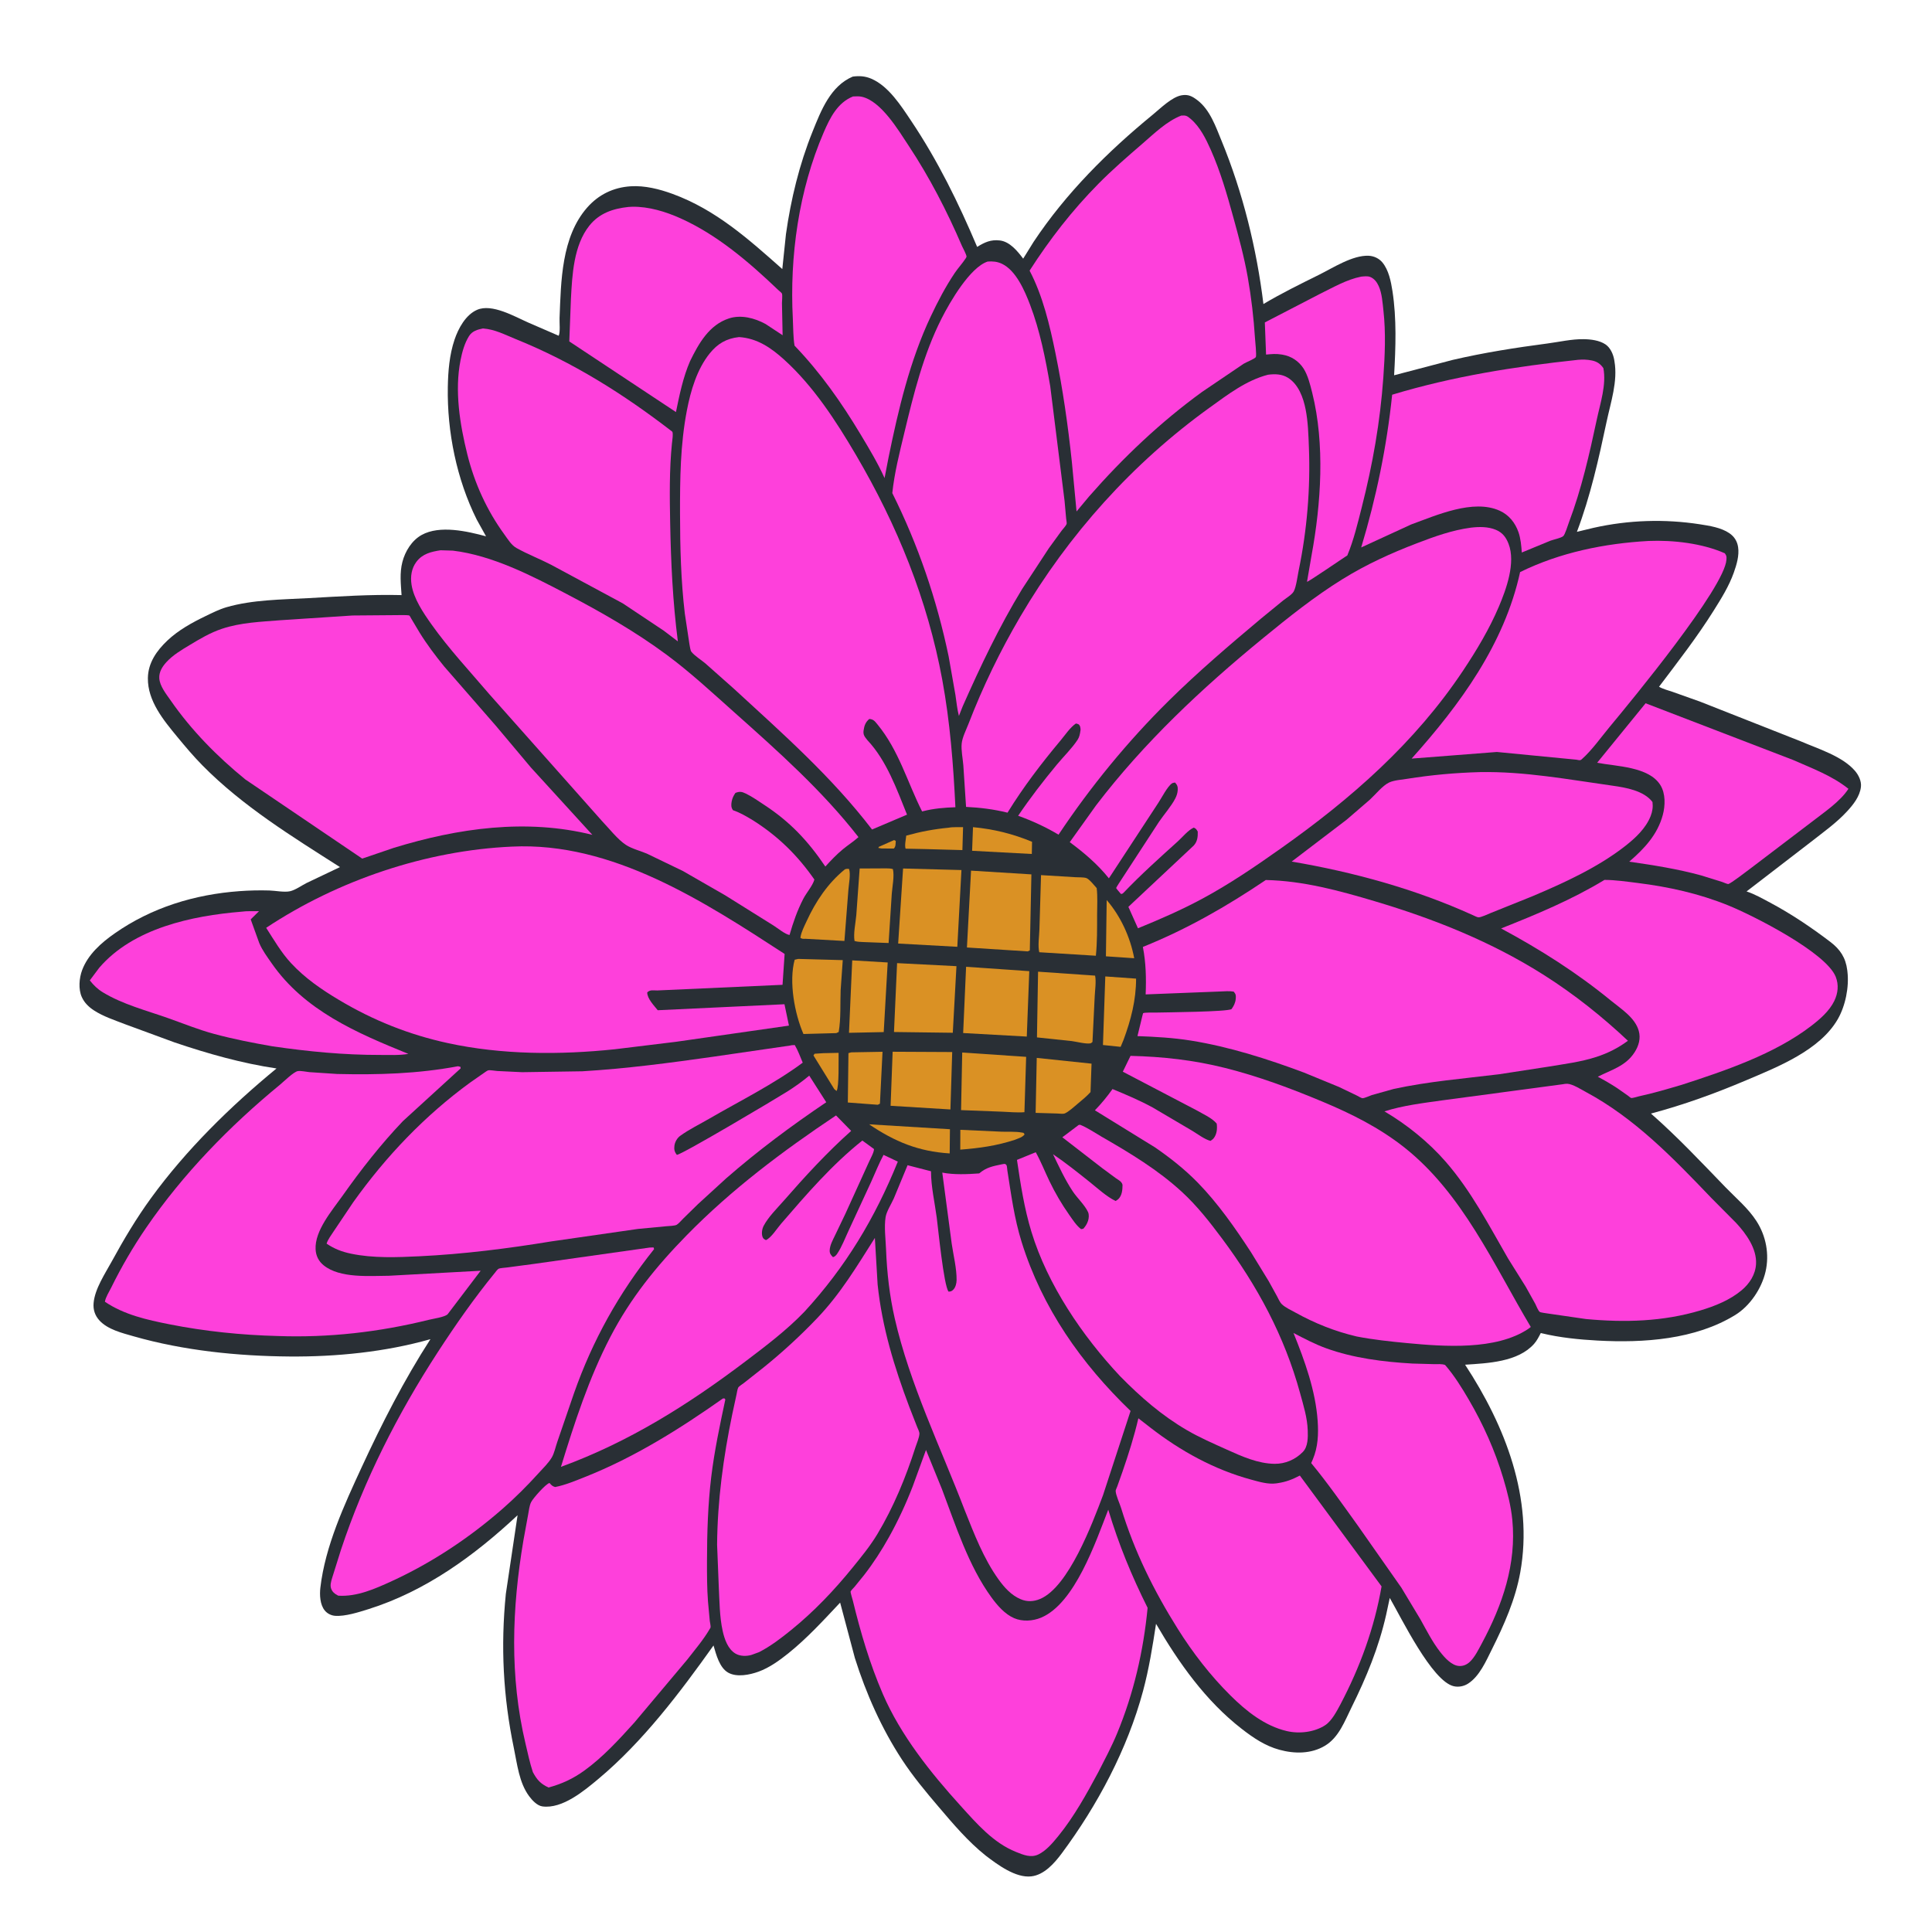 <?xml version="1.0" encoding="utf-8" ?>
<svg xmlns="http://www.w3.org/2000/svg" xmlns:xlink="http://www.w3.org/1999/xlink" width="100" height="100">
	<path fill="#292F35" transform="matrix(0.1 0 0 0.1 -2.38419e-07 0)" d="M441.367 39.65C444.799 39.188 447.851 39.386 451.054 40.77C459.971 44.623 466.387 54.765 471.59 62.528C485.411 83.149 496.108 104.985 505.775 127.797C509.649 125.393 512.819 123.91 517.521 124.459C522.683 125.062 526.697 130.011 529.596 133.876L534.99 125.187C551.719 100.003 573.39 78.419 596.701 59.326C600.648 56.094 606.553 50.176 611.633 49.316C615.041 48.739 617.079 49.812 619.765 51.857C626.33 56.855 629.275 65.581 632.29 72.911C643.294 99.654 650.443 128.702 653.949 157.367C663.287 151.807 673.028 147.035 682.758 142.211C690.006 138.618 700.093 132.014 708.42 132.38C711.104 132.498 713.784 133.736 715.511 135.817C718.795 139.774 719.961 145.691 720.729 150.642C722.942 164.914 722.399 179.867 721.59 194.238L751.929 186.281C768.223 182.49 784.453 179.96 801.025 177.775C807.184 176.963 813.463 175.471 819.694 175.557C823.408 175.608 827.875 176.147 831.013 178.267C833.532 179.97 835.004 183.318 835.51 186.218L835.635 186.995C837.434 197.332 833.723 208.175 831.594 218.194C827.485 237.529 823.219 256.736 816.211 275.275L824.923 273.182C842.976 269.143 861.596 268.544 879.874 271.372C884.892 272.148 890.883 273.085 895.131 275.994C897.679 277.738 899.167 280.133 899.636 283.163C900.308 287.502 898.87 292.273 897.42 296.362C894.919 303.416 890.956 309.742 887 316.05C878.395 329.767 868.467 342.544 858.714 355.447C860.715 356.662 863.502 357.32 865.737 358.103L880.044 363.198L932.052 383.704C941.002 387.574 953.718 391.426 960.201 399.073C962.056 401.261 963.562 404.394 963.212 407.333C962.63 412.231 959.304 416.398 956.076 419.915C950.574 425.912 943.807 430.678 937.437 435.692L904.017 461.408C908.168 462.76 912.362 465.15 916.229 467.212C927.151 473.038 937.51 480.01 947.352 487.502C952.458 491.389 955.33 495.664 956.136 502.175L956.223 502.93C957.167 510.857 955.202 520.655 951.196 527.581C941.906 543.641 920.242 552.184 903.9 559.112C887.609 566.018 871.651 571.804 854.541 576.384C868.159 588.332 880.545 601.52 893.126 614.531C898.619 620.211 904.798 625.313 909.122 631.997C914.117 639.717 915.922 649.269 913.834 658.247C911.81 666.949 905.806 675.922 898.193 680.614C877.464 693.391 850.72 695.174 826.904 693.875C817.404 693.357 807.361 692.362 798.102 690.116L797.512 689.967C796.515 691.892 795.511 693.906 794.072 695.541C785.752 704.999 769.974 705.611 758.327 706.371C779.097 738.007 793.807 775.531 786.88 813.887C784.331 828.001 778.525 841.016 772.168 853.76C769.152 859.806 765.769 867.693 759.823 871.47C757.667 872.839 754.918 873.366 752.424 872.779C741.165 870.131 725.423 837.581 719.338 827.093L717.468 835.799C713.652 852.693 707.242 868.202 699.577 883.682C696.023 890.861 693.007 899.276 685.8 903.596C678.641 907.888 670.035 907.816 662.212 905.675C654.796 903.645 648.751 899.533 642.731 894.868C624.074 880.41 610.128 860.701 598.363 840.487C596.556 852.202 594.718 863.801 591.634 875.268C583.541 905.359 568.054 934.407 549.524 959.352C545.766 964.411 540.452 970.443 533.801 971.205C525.677 972.137 516.323 965.13 510.208 960.471C501.092 953.211 493.419 944.142 485.894 935.299C479.148 927.373 472.549 919.473 466.84 910.747C456.271 894.591 448.284 876.594 442.486 858.211L434.852 829.508C426.315 838.587 417.768 847.943 408.03 855.763C403.418 859.466 398.178 863.242 392.569 865.265C388.044 866.898 381.437 868.252 376.992 865.803C372.386 863.266 370.698 856.381 369.314 851.698C352.005 876.028 332.775 901.485 309.767 920.726C302.413 926.875 291.125 936.364 280.793 935.005C278.045 934.643 275.449 931.839 273.861 929.688C268.692 922.686 267.713 913.192 265.986 904.893C260.424 878.173 259.096 852.153 261.822 824.988L267.897 784.283C245.527 805.218 220.205 823.639 190.674 832.903C185.725 834.455 178.638 836.736 173.441 836.345C171.416 836.193 169.411 835.184 168.117 833.612C165.599 830.554 165.389 825.488 165.827 821.743C168.344 800.242 178.126 779.083 187.139 759.572C197.681 736.751 209.149 714.292 222.785 693.157C199.41 699.797 174.113 702.314 149.879 702.124C123.043 701.915 94.995 699.065 69.152 691.664C63.273 689.98 55.811 688.174 51.514 683.518C49.152 680.959 48.143 677.904 48.447 674.448C49.095 667.058 54.411 659.202 57.933 652.754C64.071 641.515 70.591 630.554 78.126 620.19C96.343 595.132 119.266 572.657 143.124 553.036C125.156 550.368 107.507 545.359 90.332 539.547L64.599 530.084C59.27 528.011 53.417 526.111 48.619 522.972C45.914 521.203 43.684 519.046 42.34 516.071C40.498 511.997 40.974 506.285 42.488 502.197C45.498 494.072 52.391 488.001 59.311 483.155C78.506 469.711 100.793 462.926 124.053 461.247C129.138 460.88 134.308 460.766 139.404 460.912C142.531 461.001 147.069 461.946 150.056 461.316C152.798 460.738 156.165 458.305 158.701 457.027L175.967 448.806C151.174 432.988 125.591 417.263 104.821 396.206C100.222 391.543 96.001 386.542 91.836 381.494C84.683 372.823 76.372 362.841 76.545 350.961C76.659 343.091 81.074 336.816 86.599 331.578C92.314 326.161 99.388 322.269 106.435 318.872C109.916 317.194 113.515 315.369 117.236 314.292C130.775 310.373 145.71 310.364 159.71 309.588C175.81 308.697 191.698 307.616 207.846 308.02C207.474 302.215 206.797 296.637 208.265 290.906C209.679 285.381 213.138 279.741 218.227 276.905C227.617 271.673 241.867 274.981 251.571 277.6L246.749 268.915C236.384 248.14 231.377 223.506 231.787 200.363C231.933 192.132 232.62 183.634 235.275 175.784C237.236 169.987 241.015 162.943 246.945 160.362C254.672 156.999 266.42 163.877 273.467 166.972L289.179 173.782C290.071 171.9 289.534 166.92 289.625 164.638C290.385 145.576 290.567 122.644 303.904 107.45C309.817 100.713 317.503 96.993 326.438 96.424C333.748 95.957 341.318 97.872 348.141 100.37C370.479 108.549 387.414 123.74 404.917 139.26L406.807 121.208C409.354 103.143 413.744 85.076 420.569 68.141C424.97 57.221 429.811 44.568 441.367 39.65Z"/>
	<path fill="#DA9124" transform="matrix(0.1 0 0 0.1 -2.38419e-07 0)" d="M462.793 434.814L463.647 435.245C463.505 436.782 463.735 438.071 462.651 439.209L456.299 439.172L454.635 438.891L454.877 438.329L462.793 434.814Z"/>
	<path fill="#DA9124" transform="matrix(0.1 0 0 0.1 -2.38419e-07 0)" d="M426.047 545.125L434.057 544.951C433.985 548.406 434.391 562.682 433.004 564.697L431.806 563.704L421.054 546.306L421.631 545.416L426.047 545.125Z"/>
	<path fill="#DA9124" transform="matrix(0.1 0 0 0.1 -2.38419e-07 0)" d="M497.072 584.791L518.311 585.755C521.713 585.904 525.547 585.578 528.873 586.198C530.083 586.424 529.62 586.145 530.332 587.158C529.168 588.736 527.122 589.189 525.329 589.948C515.836 593.065 506.931 594.283 497.03 595.056L497.072 584.791Z"/>
	<path fill="#DA9124" transform="matrix(0.1 0 0 0.1 -2.38419e-07 0)" d="M572.818 465.861C580.046 474.206 585.063 485.162 587.064 495.982L572.42 494.987L572.818 465.861Z"/>
	<path fill="#DA9124" transform="matrix(0.1 0 0 0.1 -2.38419e-07 0)" d="M491.032 428.42C493.201 427.971 496.225 428.216 498.482 428.136L498.135 440.005L478.638 439.474L468.751 439.272C468.125 437.745 468.911 434.253 469.07 432.515C476.329 430.487 483.528 429.127 491.032 428.42Z"/>
	<path fill="#DA9124" transform="matrix(0.1 0 0 0.1 -2.38419e-07 0)" d="M503.621 428.136C514.412 429.15 524.174 431.561 534.185 435.707L534.064 442.016L503.161 440.366L503.621 428.136Z"/>
	<path fill="#DA9124" transform="matrix(0.1 0 0 0.1 -2.38419e-07 0)" d="M449.84 581.943L491.689 584.488L491.558 597.012C475.314 595.976 463.22 590.975 449.84 581.943Z"/>
	<path fill="#DA9124" transform="matrix(0.1 0 0 0.1 -2.38419e-07 0)" d="M440.617 544.689L456.793 544.403L455.453 571.264L454.346 571.826L438.834 570.657L439.154 545.094L440.617 544.689Z"/>
	<path fill="#DA9124" transform="matrix(0.1 0 0 0.1 -2.38419e-07 0)" d="M572.098 505.4L588.037 506.531C588.036 517.664 585.378 527.837 581.546 538.231L580.044 541.844L570.889 540.897L572.098 505.4Z"/>
	<path fill="#DA9124" transform="matrix(0.1 0 0 0.1 -2.38419e-07 0)" d="M437.33 449.951C438.269 449.662 438.523 449.648 439.453 449.742C440.408 452.486 439.349 457.545 439.134 460.52L437.068 487.039L416.872 485.912C415.803 485.966 415.237 486.022 414.307 485.455L414.357 484.95C414.798 482.279 416.33 479.34 417.454 476.898C422.214 466.558 428.433 457.206 437.33 449.951Z"/>
	<path fill="#DA9124" transform="matrix(0.1 0 0 0.1 -2.38419e-07 0)" d="M441.112 497.084L459.468 498.17L457.411 534.206L439.435 534.582L441.112 497.084Z"/>
	<path fill="#DA9124" transform="matrix(0.1 0 0 0.1 -2.38419e-07 0)" d="M458.739 449.465C459.932 449.486 461.001 449.494 462.158 449.835C463.019 453.358 461.851 458.947 461.581 462.619L459.94 488.101L447.144 487.617C445.497 487.544 443.906 487.534 442.313 487.061C441.624 483.227 442.882 477.625 443.22 473.662L444.962 449.533L458.739 449.465Z"/>
	<path fill="#DA9124" transform="matrix(0.1 0 0 0.1 -2.38419e-07 0)" d="M536.619 547.565L564.981 550.545L564.456 565.255C562.461 567.472 560.18 569.319 557.893 571.223C556.302 572.581 552.942 575.607 551.098 576.324C550.234 576.659 548.106 576.375 547.165 576.349L536.039 576.022L536.619 547.565Z"/>
	<path fill="#DA9124" transform="matrix(0.1 0 0 0.1 -2.38419e-07 0)" d="M462.03 544.379L492.861 544.534L491.938 574.255L460.974 572.354L462.03 544.379Z"/>
	<path fill="#DA9124" transform="matrix(0.1 0 0 0.1 -2.38419e-07 0)" d="M413.14 496.338L436.213 496.96L435.116 512.525C434.842 519.554 435.319 527.256 434.099 534.162L432.861 534.734L415.862 535.199C411.283 524.651 408.226 508.156 411.316 496.76L413.14 496.338Z"/>
	<path fill="#DA9124" transform="matrix(0.1 0 0 0.1 -2.38419e-07 0)" d="M498.04 544.778L531.13 547.02L530.243 575.67C526.453 575.973 522.471 575.548 518.659 575.406L497.449 574.592L498.04 544.778Z"/>
	<path fill="#DA9124" transform="matrix(0.1 0 0 0.1 -2.38419e-07 0)" d="M537.303 502.939L566.818 504.981C567.466 508.12 566.761 512.54 566.617 515.78L565.466 539.307C565.125 539.545 564.849 539.935 564.442 540.023C562.233 540.503 557.125 539.163 554.772 538.865L536.73 536.958L537.303 502.939Z"/>
	<path fill="#DA9124" transform="matrix(0.1 0 0 0.1 -2.38419e-07 0)" d="M464.334 498.512L495.061 500.086L493.162 534.56L462.726 534.167L464.334 498.512Z"/>
	<path fill="#DA9124" transform="matrix(0.1 0 0 0.1 -2.38419e-07 0)" d="M500.049 500.413L532.754 502.674L531.461 536.528L498.529 534.697L500.049 500.413Z"/>
	<path fill="#DA9124" transform="matrix(0.1 0 0 0.1 -2.38419e-07 0)" d="M538.837 452.958L556.641 454.04C558.179 454.155 560.8 454.003 562.228 454.462C563.855 454.986 566.429 458.39 567.644 459.673C568.186 464.127 567.872 468.912 567.863 473.408C567.85 480.485 567.937 487.643 567.217 494.69L537.923 492.875C537.104 489.525 537.905 484.484 538.002 480.977L538.837 452.958Z"/>
	<path fill="#DA9124" transform="matrix(0.1 0 0 0.1 -2.38419e-07 0)" d="M467.431 449.534L497.641 450.337L495.502 490.06L464.887 488.376L467.431 449.534Z"/>
	<path fill="#DA9124" transform="matrix(0.1 0 0 0.1 -2.38419e-07 0)" d="M502.61 450.64L533.848 452.575L533.028 491.943L531.936 492.432L500.482 490.421L502.61 450.64Z"/>
	<path fill="#FE40DB" transform="matrix(0.1 0 0 0.1 -2.38419e-07 0)" d="M704.553 143.183C705.995 143.072 707.751 142.797 709.131 143.321C711.299 144.144 712.705 146.044 713.623 148.089C715.324 151.88 715.608 156.696 716.064 160.789C717.344 172.27 716.828 183.957 716.006 195.461C714.37 218.345 710.518 240.274 704.863 262.5C702.74 270.845 700.687 279.512 697.379 287.481C694.778 289.122 677.24 301.183 676.505 301.139L678.855 287.477C683.79 260.686 685.845 229.942 679.212 203.342C678.195 199.266 676.977 194.23 674.668 190.674C672.205 186.879 668.307 184.328 663.857 183.584L663.086 183.464C660.414 183.022 657.985 183.273 655.313 183.533L654.675 166.892L683.278 152.078C690.135 148.731 697.009 144.68 704.553 143.183Z"/>
	<path fill="#FE40DB" transform="matrix(0.1 0 0 0.1 -2.38419e-07 0)" d="M125.024 471.885C127.874 471.464 131.176 471.694 134.082 471.614L129.769 475.872L134.191 488.128C135.763 491.869 138.265 495.204 140.568 498.528C157.595 523.097 184.694 534.658 211.374 545.487C206.765 546.311 201.631 546.03 196.952 546.037C177.981 546.068 159.782 544.297 141.018 541.57C130.882 539.804 120.779 537.837 110.84 535.157C102.607 532.938 94.989 529.798 86.983 526.973C75.75 523.008 63.472 519.848 53.239 513.626C50.434 511.92 48.521 510.002 46.477 507.449L51.363 500.923C68.928 480.435 99.377 473.99 125.024 471.885Z"/>
	<path fill="#FE40DB" transform="matrix(0.1 0 0 0.1 -2.38419e-07 0)" d="M851.763 364.009L928.144 393.375C938.016 397.736 948.224 401.471 956.74 408.279C952.507 414.971 943.591 420.82 937.418 425.675L906.007 449.55C904.426 450.684 895.878 457.36 894.523 457.584C894.142 457.647 892.048 456.725 891.488 456.535L880.565 453.126C868.28 449.761 855.862 447.811 843.283 446C851.085 439.269 857.912 432.034 860.654 421.849C861.956 417.012 862.156 410.743 859.386 406.323C853.388 396.753 836.594 396.713 826.682 394.8L851.763 364.009Z"/>
	<path fill="#FE40DB" transform="matrix(0.1 0 0 0.1 -2.38419e-07 0)" d="M325.229 107.123L327.19 107.014C335.767 106.857 344.53 109.542 352.272 113.021C371.314 121.578 387.799 135.753 402.766 150.057C403.186 150.458 404.594 151.548 404.729 151.943C405.088 152.987 404.727 155.686 404.74 156.916L405.081 173.515L396.229 167.687C390.612 164.631 383.593 162.759 377.311 164.812C367.02 168.174 361.663 177.775 357.194 186.884C353.56 195.229 351.697 204.4 349.873 213.281L294.663 176.718L295.501 154.854C296.165 142.308 296.89 127.039 305.047 116.801C310.189 110.348 317.284 107.979 325.229 107.123Z"/>
	<path fill="#FE40DB" transform="matrix(0.1 0 0 0.1 -2.38419e-07 0)" d="M816.82 186.237C819.314 186.026 821.494 186.092 823.951 186.582C826.586 187.107 828.397 188.341 829.904 190.543C831.552 199.105 828.301 208.7 826.509 217.098C822.676 235.063 818.593 253.141 812.081 270.358C811.577 271.69 810.067 276.697 809.131 277.501C807.989 278.482 804.146 279.258 802.49 279.865L787.675 285.979C787.449 282.557 787.095 278.715 785.967 275.467C784.267 270.573 781.015 266.505 776.242 264.345C762.502 258.123 743.436 266.74 730.376 271.479L704.557 283.36C712.359 257.482 717.789 231.193 720.578 204.304C752.065 194.778 784.182 189.718 816.82 186.237Z"/>
	<path fill="#FE40DB" transform="matrix(0.1 0 0 0.1 -2.38419e-07 0)" d="M765.937 399.641C789.331 399.218 811.607 403.454 834.629 406.668C841.494 407.626 850.889 409.243 855.325 415.119C855.649 417.663 855.307 420.013 854.369 422.404C851.889 428.729 846.479 433.771 841.231 437.878C827.049 448.979 809.723 456.881 793.203 463.884L771.536 472.599C770.288 473.084 766.406 474.975 765.137 474.803C764.326 474.693 763.084 473.974 762.287 473.652C732.639 460.198 700.585 451.375 668.572 445.948L696.938 424.337L709.029 413.92C711.838 411.345 715.614 406.621 718.979 405.029C721.519 403.827 725.493 403.569 728.271 403.124C740.898 401.105 753.15 400 765.937 399.641Z"/>
	<path fill="#FE40DB" transform="matrix(0.1 0 0 0.1 -2.38419e-07 0)" d="M853.276 279.998C866.072 279.479 881.038 281.203 892.762 286.377C893.702 287.724 893.702 288.03 893.601 289.682C892.721 304.167 844.436 362.674 833.232 376.14C828.694 381.594 823.967 388.361 818.673 393.027C817.778 393.816 817.114 393.381 815.971 393.216L774.781 389.218L730.664 392.649C755.681 364.706 778.648 333.446 786.802 296.114C807.447 285.951 830.438 281.279 853.276 279.998Z"/>
	<path fill="#FE40DB" transform="matrix(0.1 0 0 0.1 -2.38419e-07 0)" d="M441.509 49.93C443.014 49.862 444.66 49.749 446.143 50.093C456.111 52.406 464.933 67.278 470.283 75.367C481.126 91.76 490.158 109.267 497.913 127.31C498.436 128.526 500.261 131.697 500.283 132.899C500.285 132.998 499.802 133.798 499.789 133.817C498.065 136.421 495.873 138.757 494.117 141.377C489.381 148.442 485.417 156.03 481.787 163.713C470.884 186.794 464.968 212.06 459.878 236.954L457.85 247.461C454.406 239.772 449.848 232.202 445.515 224.976C435.524 208.313 424.723 192.937 411.252 178.898C410.502 174.439 410.61 169.55 410.37 165.023C408.652 132.613 413.46 98.391 426.374 68.464C429.617 60.948 433.51 53.133 441.509 49.93Z"/>
	<path fill="#FE40DB" transform="matrix(0.1 0 0 0.1 -2.38419e-07 0)" d="M830.464 455.437C836.131 455.45 842.047 456.327 847.678 457.029C863.741 459.032 879.359 462.496 894.396 468.576C907.648 473.935 945.234 493.05 950.181 505.615C951.816 509.767 951.352 514.113 949.426 518.082C946.898 523.293 941.991 527.554 937.492 531.006C918.472 545.6 893.031 554.178 870.469 561.496C863.163 563.652 855.833 565.827 848.383 567.433C847.397 567.645 845.095 568.462 844.237 568.303C844 568.259 842.804 567.241 842.601 567.093L837.079 563.232C833.822 561.083 830.465 559.142 827.02 557.313C834.103 553.688 841.445 551.865 846.067 544.655C848.201 541.326 849.321 537.493 848.224 533.588C846.294 526.718 839.197 522.317 833.947 518.017C816.094 503.397 797.259 491.479 776.967 480.556C795.29 473.292 813.585 465.686 830.464 455.437Z"/>
	<path fill="#FE40DB" transform="matrix(0.1 0 0 0.1 -2.38419e-07 0)" d="M669.512 689.958C675.024 692.798 680.532 695.725 686.371 697.843C700.558 702.99 716.084 704.914 731.092 705.774L742.251 706.082C744.021 706.118 746.319 705.859 747.978 706.508C752.667 711.883 756.638 718.298 760.237 724.452C767.752 737.302 773.805 750.832 778.076 765.103C780.152 772.04 782.059 779.384 782.765 786.606C785.002 809.467 777.7 830.643 767.045 850.512C765.351 853.645 763.392 857.723 760.8 860.149C759.258 861.592 757.438 862.414 755.303 862.315C751.384 862.134 747.732 857.979 745.455 855.066C741.387 849.861 738.399 843.901 735.192 838.154L725.366 821.81L702.722 789.521C694.882 778.643 687.221 767.621 678.669 757.281L679.502 755.395C682.203 748.981 682.499 742.321 682.019 735.446C680.924 719.79 675.363 704.416 669.512 689.958Z"/>
	<path fill="#FE40DB" transform="matrix(0.1 0 0 0.1 -2.38419e-07 0)" d="M249.989 170.006C256.283 170.493 261.185 173.187 266.91 175.5C296.497 187.449 322.663 203.904 347.902 223.383C348.617 223.935 347.897 228.511 347.786 229.623C346.424 243.267 346.618 257.141 346.881 270.835C347.277 291.448 348.234 311.51 350.858 331.979L343.526 326.414L322.377 312.318L285.26 292.325C279.396 289.292 273.015 286.842 267.304 283.638C264.711 282.183 262.899 279.151 261.166 276.775C252.03 264.252 245.608 250.157 241.871 235.111C238.047 219.717 235.232 202.281 238.353 186.523C239.196 182.266 240.45 177.585 242.808 173.895C244.448 171.328 247.167 170.579 249.989 170.006Z"/>
	<path fill="#FE40DB" transform="matrix(0.1 0 0 0.1 -2.38419e-07 0)" d="M432.727 577.347L440.562 585.348C428.061 596.482 416.584 609.006 405.571 621.605C402.184 625.479 397.627 629.949 395.25 634.527C394.439 636.089 394.064 638.523 394.688 640.202C395.079 641.252 395.531 641.378 396.452 641.873C399.217 640.637 402.16 635.874 404.234 633.469C417.327 618.285 430.62 602.859 446.349 590.342L452.379 594.734C452.422 596.442 450.499 599.742 449.787 601.383L437.587 628.205L432.192 639.463C431.069 641.808 429.553 644.488 429.45 647.127C429.385 648.824 430.021 649.55 431.152 650.717C432.161 650.365 432.752 649.794 433.339 648.921C435.762 645.323 437.507 640.622 439.364 636.684L450.958 611.618C453.048 607.01 454.931 602.225 457.317 597.762L464.712 601.252C452.862 630.537 437.753 655.699 416.33 679C407.088 688.576 396.368 696.696 385.774 704.707C356.094 727.154 325.432 746.42 290.345 759.24C297.412 736.27 304.8 713.387 315.918 691.986C326.333 671.939 339.649 655.498 355.398 639.408C378.713 615.589 405.095 595.825 432.727 577.347Z"/>
	<path fill="#FE40DB" transform="matrix(0.1 0 0 0.1 -2.38419e-07 0)" d="M511.211 135.377C513.795 135.179 516.165 135.391 518.546 136.507C525.892 139.951 530.405 150.541 533.139 157.687C538.298 171.173 541.169 185.764 543.603 199.951L551.018 259.266L551.839 268.442C551.89 269.004 552.252 270.761 552.088 271.208C551.73 272.18 550.122 273.844 549.469 274.725L542.885 283.768L529.053 304.877C517.202 324.326 507.503 344.803 498.286 365.599L496.334 370.571C495.408 367.053 495.092 363.358 494.537 359.763L491.026 339.804C484.877 310.359 475.304 282.165 461.855 255.231C462.933 244.815 465.613 234.288 468.057 224.117C472.93 203.833 477.909 183.519 487.388 164.799C491.645 156.391 502.024 138.396 511.211 135.377Z"/>
	<path fill="#FE40DB" transform="matrix(0.1 0 0 0.1 -2.38419e-07 0)" d="M336.229 645.737L338.278 645.662L338.554 646.538C320.345 669.344 306.758 693.647 297.065 721.237L288.423 746.417C287.544 748.928 286.939 752.106 285.594 754.39C283.902 757.263 281.068 759.983 278.811 762.475C272.928 768.971 266.703 775.195 260.107 780.966C242.96 795.97 223.484 808.901 202.761 818.409C194.141 822.364 184.727 826.567 175.053 825.917L173.507 824.995C172.236 824.124 171.322 822.731 171.154 821.18C170.948 819.285 171.886 816.929 172.419 815.118L176.485 802.161C188.462 766.024 205.841 731.815 226.557 699.932C235.696 685.867 245.486 671.855 256.104 658.866C256.56 658.307 257.437 657.052 258.025 656.741C258.888 656.285 261.271 656.217 262.287 656.062L276.441 654.186L336.229 645.737Z"/>
	<path fill="#FE40DB" transform="matrix(0.1 0 0 0.1 -2.38419e-07 0)" d="M589.214 734.106L595.489 738.976C611.096 751.074 628.534 760.688 647.667 765.869C651.713 766.965 656.364 768.392 660.574 767.797L661.377 767.672C665.72 767.035 668.949 765.744 672.8 763.744L715.098 821.109C711.349 842.649 704.01 862.769 693.848 882.096C691.95 885.647 689.344 890.707 685.943 892.942C680.367 896.606 672.534 897.514 666.092 896.013C654.64 893.345 645.102 885.715 636.921 877.612C626.548 867.339 617.385 855.484 609.631 843.124C597.121 823.185 587.173 803.056 580.263 780.497C579.523 778.082 577.535 773.976 577.464 771.661C577.451 771.23 578.16 769.741 578.313 769.316L581.033 761.642C584.153 752.591 587.066 743.441 589.214 734.106Z"/>
	<path fill="#FE40DB" transform="matrix(0.1 0 0 0.1 -2.38419e-07 0)" d="M452.833 640.743L454.256 664.873C456.584 687.007 462.829 707.422 470.638 728.146L474.637 738.409C475.013 739.377 475.928 741.091 475.892 742.084C475.818 744.112 474.501 747.032 473.873 748.994C468.889 764.557 462.56 779.999 454.133 794.033C450.446 800.172 445.721 805.949 441.208 811.501C431.683 823.219 421.32 834.111 409.581 843.633C404.369 847.86 398.888 852.065 392.91 855.139L388.947 856.586C386.372 857.344 383.09 857.293 380.755 855.937C376.735 853.602 374.987 848.393 374.039 844.096C372.423 836.773 372.432 828.858 372.042 821.376L371.166 799.505C371.363 776.745 374.387 754.362 378.995 732.105L381.223 721.795C381.441 720.887 381.677 718.943 382.116 718.187C382.483 717.553 384.467 716.296 385.095 715.796L395.268 707.765C405.051 699.867 414.356 691.307 423.037 682.211C435.081 669.593 443.57 655.348 452.833 640.743Z"/>
	<path fill="#FE40DB" transform="matrix(0.1 0 0 0.1 -2.38419e-07 0)" d="M558.325 582.275L559.081 582.181C562.789 583.642 566.478 586.213 569.945 588.207C584.68 596.684 599.338 605.459 611.888 617.046C619.679 624.239 626.186 632.556 632.507 641.035C650.783 665.549 664.843 691.517 672.94 721.15C674.661 727.446 676.651 733.75 676.878 740.316C677.004 743.952 677.056 748.736 674.366 751.502C670.52 755.458 665.258 757.736 659.721 757.671C651.145 757.571 642.838 753.854 635.173 750.389C628.13 747.206 620.987 744.131 614.307 740.228C601.216 732.576 590.4 723.132 579.816 712.378C560.299 691.614 542.236 665.018 533.887 637.653C530.122 625.313 528.269 613.071 526.382 600.362L536.104 596.389C538.788 601.22 540.817 606.444 543.223 611.421C546.158 617.496 549.549 623.322 553.449 628.83C555.263 631.392 557.082 634.292 559.57 636.215L560.731 635.986C561.844 634.736 562.658 633.493 563.174 631.882C563.6 630.551 563.768 628.7 563.186 627.41C561.551 623.784 557.536 620.081 555.26 616.648C551.259 610.613 548.165 603.933 545.039 597.415C551.65 601.906 557.94 606.935 564.181 611.925C568.305 615.222 572.649 619.286 577.393 621.617C577.905 621.334 578.436 621.064 578.857 620.647C580.79 618.732 581.003 615.823 581.02 613.281C580.804 612.635 580.812 612.511 580.322 611.893C579.717 611.13 578.448 610.469 577.637 609.884L570.67 604.747L549.863 588.653L558.325 582.275Z"/>
	<path fill="#FE40DB" transform="matrix(0.1 0 0 0.1 -2.38419e-07 0)" d="M808.912 561.199C809.683 561.057 810.492 560.915 811.279 560.958C814.032 561.105 818.479 563.942 820.9 565.24C846.251 578.84 866.166 599.555 885.836 620.115L898.673 633.049C903.812 638.594 909.391 646.33 908.921 654.288C908.601 659.728 905.583 664.385 901.488 667.816C895.411 672.909 887.726 676.003 880.202 678.256C860.751 684.081 840.963 684.602 820.917 682.735L801.067 679.853C800.358 679.716 797.414 679.405 796.948 679.027C796.096 678.333 795.189 675.91 794.681 674.914L789.703 665.983L780.618 651.468C770.613 634.166 761.485 616.434 748.258 601.265C739.428 591.138 728.154 582.024 716.582 575.242C726.162 572.185 736.665 570.933 746.609 569.533L808.912 561.199Z"/>
	<path fill="#FE40DB" transform="matrix(0.1 0 0 0.1 -2.38419e-07 0)" d="M611.419 59.815C613.838 59.629 614.438 59.956 616.361 61.6C621.122 65.67 624.161 71.838 626.665 77.459C631.678 88.709 635.087 100.544 638.343 112.395C641.172 122.695 643.953 132.876 645.82 143.405C647.68 153.9 648.906 164.451 649.585 175.087C649.675 176.491 650.484 184.009 650.017 184.821C649.495 185.727 644.921 187.523 643.716 188.279L622.197 202.848C600.687 218.472 581.304 236.871 563.801 256.85L557.22 264.729L554.77 238.864C552.778 220.079 550.097 201.343 546.313 182.831C543.377 168.467 539.774 153.118 532.912 140.08C543.378 123.795 554.916 108.929 568.53 95.136C575.78 87.79 583.515 81.098 591.324 74.366C597.418 69.113 603.823 62.774 611.419 59.815Z"/>
	<path fill="#FE40DB" transform="matrix(0.1 0 0 0.1 -2.38419e-07 0)" d="M374.146 723.877L374.949 723.796L375.435 724.365C372.607 737.594 369.749 751.079 368.13 764.514C366.397 778.89 365.968 793.51 365.939 807.982C365.926 814.951 365.933 821.992 366.454 828.941L367.373 838.925C367.45 839.607 367.955 841.826 367.775 842.4C367.683 842.691 367.477 842.932 367.325 843.196C364.137 848.712 359.6 853.997 355.703 859.036L328.293 891.648C320.313 900.485 312.058 909.527 302.356 916.517C296.57 920.686 290.775 923.362 283.912 925.215C279.758 923.266 277.939 921.23 275.811 917.25C274.211 912.422 273.178 907.445 272.004 902.501C263.717 867.608 264.974 832.54 270.909 797.36L273.354 783.988C273.747 782.012 273.99 779.313 274.895 777.523C275.946 775.447 282.415 768.117 284.424 767.582C285.364 768.644 285.91 769.323 287.354 769.678C292.563 768.684 297.946 766.4 302.893 764.437C328.312 754.353 351.881 739.589 374.146 723.877Z"/>
	<path fill="#FE40DB" transform="matrix(0.1 0 0 0.1 -2.38419e-07 0)" d="M237.077 551.882L238.325 552.207L238.442 552.979L208.56 580.277C197.088 592.322 186.846 605.41 177.258 618.984C171.979 626.459 162.835 636.943 163.357 646.69C163.537 650.053 164.932 652.827 167.564 654.957C175.929 661.724 191.275 660.393 201.306 660.333L248.788 657.729L231.711 680.234C230.124 681.759 224.461 682.511 222.103 683.095C196.327 689.484 170.233 692.48 143.677 691.516C125.034 691.039 106.047 689.098 87.747 685.464C76.127 683.157 64.237 680.519 54.301 673.781C54.624 671.515 56.488 668.633 57.515 666.55C62.843 655.747 68.897 645.335 75.709 635.398C94.753 607.619 118.911 582.794 144.899 561.458C146.728 559.956 152.047 554.711 154.168 554.397C155.8 554.155 158.408 554.774 160.096 554.931L174.552 555.891C195.744 556.386 216.197 555.798 237.077 551.882Z"/>
	<path fill="#FE40DB" transform="matrix(0.1 0 0 0.1 -2.38419e-07 0)" d="M518.636 602.626L519.775 602.431C521.442 602.444 521.173 604.339 521.385 605.678C523.385 618.323 524.955 630.528 528.785 642.822C539.432 676.993 559.64 705.719 585.178 730.31L570.923 773.901C565.364 788.628 553.109 821.387 538.395 827.597C535.009 829.026 531.651 829.188 528.239 827.73C523.416 825.67 519.847 821.682 516.846 817.506C509.099 806.729 504.195 793.862 499.304 781.613C486.827 749.034 470.915 716.506 463.113 682.397C460.439 670.706 459.088 658.748 458.624 646.773C458.423 641.585 457.566 635.078 458.385 629.98C458.862 627.013 461.36 623.172 462.633 620.311L469.757 603.116L481.884 606.246C481.901 614.244 483.796 622.263 484.845 630.17C485.591 635.79 488.464 665.371 490.967 668.536C492.12 668.551 492.76 668.252 493.543 667.399C494.642 666.202 495.11 664.17 495.131 662.598C495.213 656.531 493.463 649.709 492.596 643.681L487.725 606.938C493.755 608.12 500.73 607.796 506.829 607.356C510.627 604.156 513.899 603.625 518.636 602.626Z"/>
	<path fill="#FE40DB" transform="matrix(0.1 0 0 0.1 -2.38419e-07 0)" d="M585.155 546.514C601.881 546.918 617.758 548.676 634.033 552.753C651.372 557.098 668.104 563.346 684.57 570.236C699.591 576.52 713.951 583.7 726.807 593.853C756.976 617.681 773.101 654.557 792.338 686.842L790.959 687.885C774.25 698.968 747.588 697.003 728.407 695.194C719.663 694.37 710.864 693.434 702.237 691.765C690.983 689.13 680.549 684.955 670.451 679.356C668.265 678.144 665.354 676.827 663.546 675.125C662.453 674.096 661.686 672.261 660.987 670.945L656.65 663.079L647.625 648.339C639.485 635.832 630.387 622.789 619.95 612.117C613.247 605.263 605.702 599.291 597.811 593.869L566.724 574.692C570.104 571.179 573.014 567.683 575.83 563.69C582.967 566.63 589.818 569.527 596.61 573.224L617.053 585.267C619.693 586.849 623.632 589.834 626.566 590.516C627.132 590.119 627.734 589.733 628.174 589.187C629.882 587.067 630.117 584.146 629.762 581.567C627.276 578.594 622.72 576.66 619.376 574.698L581.164 554.708L585.155 546.514Z"/>
	<path fill="#FE40DB" transform="matrix(0.1 0 0 0.1 -2.38419e-07 0)" d="M182.466 318.578L205.197 318.396C206.303 318.43 211.208 318.196 211.964 318.652C212.07 318.716 212.807 320.099 212.929 320.306L217.18 327.422C220.992 333.599 225.355 339.357 229.924 344.988L256.718 375.732L274.807 397.273L306.6 432.11C272.327 423.594 237.115 428.63 203.754 438.865L187.478 444.412L127 403.447C112.445 391.598 99.063 378.022 88.345 362.567C86.052 359.26 82.679 355.14 82.443 351.03C82.259 347.823 84.022 345.021 86.111 342.736C89.472 339.059 93.799 336.516 98.023 333.967C103.512 330.653 108.832 327.473 114.949 325.439C124.744 322.183 134.894 321.861 145.084 321.032L182.466 318.578Z"/>
	<path fill="#FE40DB" transform="matrix(0.1 0 0 0.1 -2.38419e-07 0)" d="M408.983 541.171C409.779 540.938 410.552 540.962 411.377 540.926C413.042 543.716 414.205 547.038 415.497 550.03C400.502 561.155 383.165 569.716 367.006 579.09C362.133 581.917 356.649 584.596 352.091 587.889C350.524 589.021 349.365 591.012 349.094 592.926C348.817 594.879 349.11 596.231 350.342 597.745C352.796 597.73 401.505 568.772 407.41 565.037C411.436 562.491 415.22 559.812 418.866 556.745L427.669 570.518C409.626 582.689 392.198 595.645 375.798 609.973L361.302 623.228L353.699 630.67C352.738 631.594 351.366 633.284 350.25 633.952C349.32 634.509 346.012 634.604 344.895 634.703L330.261 636.086L285.268 642.561C262.881 646.239 239.797 649.153 217.117 650.241C205.506 650.799 193.09 651.303 181.641 648.894C176.885 647.894 173.088 646.418 169.051 643.719C169.678 641.525 171.494 639.251 172.741 637.294L182.87 622.218C199.745 598.568 219.831 577.475 243.341 560.336L250.165 555.579C250.709 555.232 252.11 554.146 252.674 554.018C253.745 553.777 256.194 554.272 257.367 554.345L270.264 554.964L301.443 554.494C324.158 553.141 346.709 550.143 369.225 546.95L408.983 541.171Z"/>
	<path fill="#FE40DB" transform="matrix(0.1 0 0 0.1 -2.38419e-07 0)" d="M479.292 750.491L487.531 770.721C494.663 789.486 501.255 810.445 513.176 826.811C516.185 830.942 520.109 835.488 524.904 837.559C529.229 839.426 534.535 839.09 538.818 837.31C556.327 830.033 567.09 798.179 573.632 781.404C579.016 799.32 585.647 815.494 594.002 832.209C591.842 854.622 586.822 876.417 578.195 897.237C575.366 904.063 571.88 910.623 568.516 917.196C562.384 928.611 555.952 940.285 547.754 950.364C544.972 953.784 541.573 957.848 537.532 959.828C533.61 961.75 529.733 960.103 525.879 958.558C514.085 953.831 505.551 943.886 497.223 934.704C481.709 917.601 466.165 898.161 456.946 876.792C450.209 861.177 445.448 845.006 441.435 828.504C441.272 827.835 440.12 824.198 440.279 823.738C440.465 823.199 441.914 821.817 442.337 821.313L447.3 815.186C452.104 808.994 456.366 802.382 460.178 795.539C464.873 787.109 468.939 778.329 472.421 769.331L479.292 750.491Z"/>
	<path fill="#FE40DB" transform="matrix(0.1 0 0 0.1 -2.38419e-07 0)" d="M655.178 455.49C674.574 455.916 693.074 460.97 711.516 466.46C742.476 475.677 772.214 487.541 799.561 504.952C815.083 514.834 829.208 526.112 842.616 538.7C837.581 542.427 832.306 545.09 826.35 547.037C818.301 549.669 809.729 550.718 801.399 552.11L775.879 556.04C757.551 558.29 739.408 559.72 721.31 563.658L710.107 566.792C708.937 567.176 706.195 568.482 705.19 568.431C704.619 568.403 702.943 567.364 702.308 567.057L693.05 562.607L674.82 555.118C655.994 548.083 636.251 541.786 616.394 538.603C607.243 537.136 597.996 536.625 588.746 536.287C589.176 534.811 591.535 524.518 591.657 524.435C592.331 523.975 597.462 524.131 598.463 524.107C603.617 523.982 635.405 523.721 637.451 522.297C638.595 520.699 639.414 519.081 639.611 517.09C639.785 515.333 639.718 514.619 638.611 513.297C636.338 512.834 633.834 513.124 631.52 513.197L619.717 513.654L592.989 514.704C593.317 506.318 593.153 498.4 591.553 490.13C614.413 480.912 634.743 469.242 655.178 455.49Z"/>
	<path fill="#FE40DB" transform="matrix(0.1 0 0 0.1 -2.38419e-07 0)" d="M228.025 284.814L234.39 285.008C254.804 287.452 275.212 297.977 293.201 307.404C311.113 316.79 328.753 326.848 345.03 338.894C357.393 348.043 368.652 358.526 380.123 368.745C402.786 388.935 425.638 409.273 444.345 433.287C441.846 435.549 438.933 437.382 436.325 439.531C433.003 442.269 430.091 445.351 427.195 448.523C418.254 435.291 409.009 425.416 395.555 416.6C392.526 414.616 389.361 412.364 386.11 410.785C383.877 409.701 382.866 409.589 380.661 410.4C379.686 411.817 379.057 413.086 378.728 414.79C378.402 416.478 378.357 417.932 379.395 419.37C383.245 420.673 386.48 422.649 389.95 424.732C402.893 432.976 412.737 442.669 421.531 455.249C420.645 458.431 417.381 462.133 415.779 465.237C412.646 471.306 410.553 477.403 408.664 483.948C406.361 483.603 402.566 480.428 400.378 479.055L375.382 463.43L353.395 450.792L334.808 441.832C331.451 440.408 327.042 439.303 324.025 437.343C319.661 434.509 315.192 428.71 311.557 424.924L253.337 359.381C243.197 347.473 232.344 335.888 223.292 323.119C219.143 317.266 214.148 309.909 213.013 302.653C212.362 298.49 212.958 294.204 215.546 290.776C218.695 286.606 223.183 285.574 228.025 284.814Z"/>
	<path fill="#FE40DB" transform="matrix(0.1 0 0 0.1 -2.38419e-07 0)" d="M761.256 273.124C765.564 272.605 770.236 272.54 774.284 274.24C777.678 275.666 779.505 278.074 780.815 281.439C784.632 291.247 779.641 304.975 775.814 313.987C770.869 325.63 764.256 336.649 757.249 347.162C732.394 384.455 699.368 413.41 662.998 439.119C649.665 448.543 636.444 457.581 622.039 465.315C611.339 471.06 600.243 475.894 589.006 480.474L584.045 469.379L617.859 437.672C619.765 435.618 620.056 433.107 619.951 430.42C619.236 429.213 619.155 428.992 617.92 428.368C615.057 429.571 612.074 433.291 609.711 435.423C600.081 444.109 590.511 452.702 581.547 462.088C580.892 462.702 581.307 462.438 580.221 462.735C579.937 462.386 577.755 459.919 577.736 459.68C577.707 459.322 580.096 455.79 580.397 455.299L599.873 425.403C602.506 421.535 606.138 417.465 608.284 413.372C609.035 411.94 609.507 410.473 609.593 408.851C609.681 407.191 609.359 406.267 608.197 405.029C607.695 405.163 607.132 405.156 606.689 405.43C604.324 406.892 601.203 413.084 599.56 415.527L573.959 454.62C568.191 447.398 561.11 441.37 553.707 435.9L567.243 416.963C592.088 384.362 622.098 356.222 653.734 330.322C666.982 319.476 680.309 308.791 694.895 299.763C707.235 292.125 719.91 286.345 733.442 281.168C742.564 277.678 751.534 274.437 761.256 273.124Z"/>
	<path fill="#FE40DB" transform="matrix(0.1 0 0 0.1 -2.38419e-07 0)" d="M264.962 438.204C316.96 435.651 364.405 466.642 406.121 493.758L405.04 509.735L340.187 512.659C338.134 512.683 336.47 512.173 335.007 513.672C334.973 516.856 338.535 520.497 340.45 522.894L406.041 519.793L408.359 530.853L349.997 539.218L318.268 543.091C289.752 546.072 259.761 546.004 231.676 539.88C211.521 535.485 193.164 528.137 175.461 517.569C166.347 512.129 157.899 506.334 150.635 498.508C145.606 493.091 141.747 486.436 137.771 480.233C174.888 455.633 220.499 440.191 264.962 438.204Z"/>
	<path fill="#FE40DB" transform="matrix(0.1 0 0 0.1 -2.38419e-07 0)" d="M656.285 193.964C659.862 193.5 663.446 193.56 666.602 195.505C672.088 198.886 674.58 205.806 675.774 211.832C677.057 218.305 677.234 225.016 677.488 231.594C678.311 252.899 676.519 274.431 672.188 295.304C671.623 298.026 670.918 303.831 669.624 306.148C668.721 307.766 665.737 309.561 664.246 310.735L652.67 320.201C636.335 333.903 620.043 347.8 604.869 362.791C583.73 383.677 564.376 407.272 547.895 432.026C541.135 428.011 534.381 424.896 526.992 422.233C533.213 413.044 539.952 404.293 547.035 395.752C550.489 391.587 554.81 387.401 557.766 382.898C558.711 381.459 558.978 379.924 559.221 378.246L559.297 377.686C559.256 377.228 559.209 376.391 559.044 375.977C558.574 374.796 557.965 374.72 556.885 374.486C553.889 376.525 551.394 380.336 549.033 383.158C539.022 395.121 529.679 407.346 521.492 420.635C514.295 418.847 507.422 418.022 500.031 417.644L498.622 396.165C498.345 392.664 497.426 388.331 497.765 384.874C498.082 381.64 500.129 377.679 501.313 374.611C508.713 355.428 517.686 336.919 528.093 319.181C553.008 276.716 586.27 239.634 626.268 210.862C635.603 204.147 645.018 196.9 656.285 193.964Z"/>
	<path fill="#FE40DB" transform="matrix(0.1 0 0 0.1 -2.38419e-07 0)" d="M382.519 174.471C391.873 175.068 399.08 179.993 405.864 186.14C421.042 199.89 432.723 217.905 443.033 235.46C464.381 271.808 480.088 310.399 487.735 351.953C491.74 373.715 493.455 395.75 494.517 417.822C488.893 417.997 483.204 418.489 477.739 419.887L477.285 420.008C469.507 404.595 465.294 388.411 454.014 374.756C452.698 373.162 452.022 372.296 449.951 372.133C447.99 373.759 447.323 375.641 446.984 378.147C446.668 380.481 447.638 381.392 448.979 383.124C458.922 393.709 464.117 408.41 469.476 421.658L451.367 429.343C430.388 401.948 405.05 379.657 379.771 356.403L365.106 343.394C363.038 341.641 359.406 339.384 357.819 337.298C357.327 336.651 357.033 334.338 356.851 333.41L354.458 317.56C352.43 300.445 352.011 283.08 351.981 265.861C351.95 247.799 352.109 230.23 355.537 212.402C357.489 202.254 360.752 191.106 367.343 182.929C371.443 177.843 375.999 175.192 382.519 174.471Z"/>
</svg>
